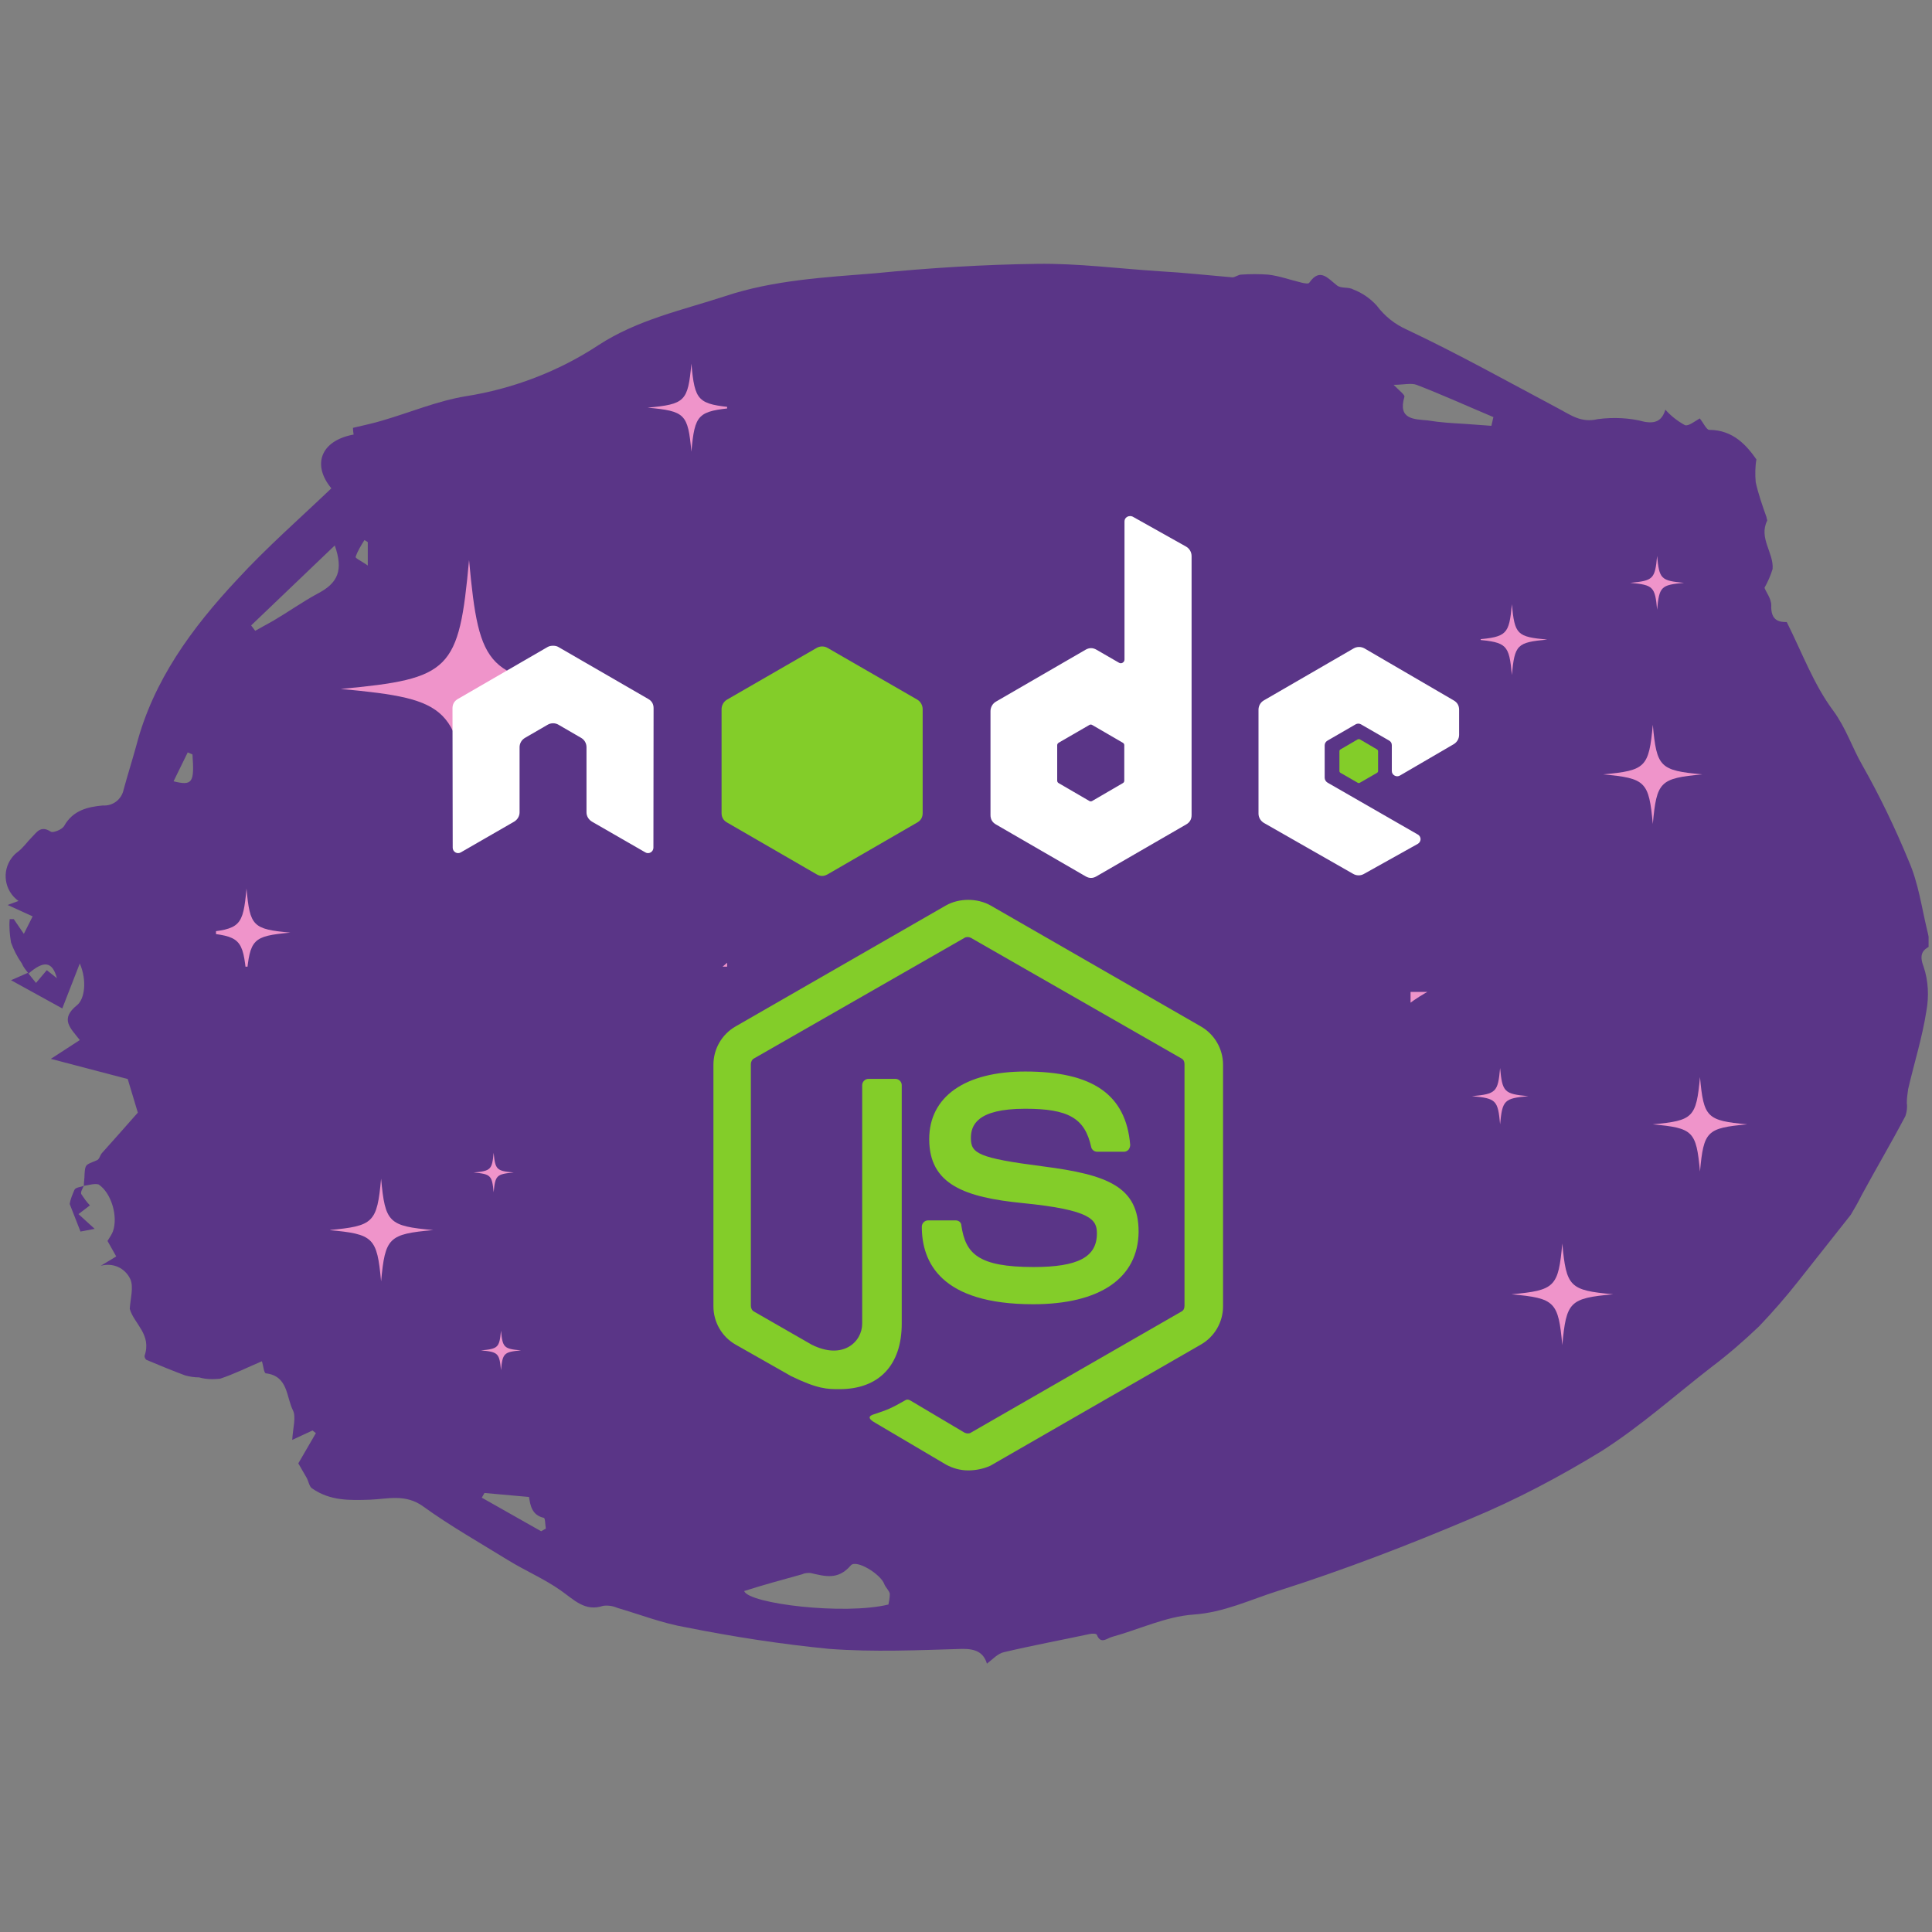 <svg xmlns="http://www.w3.org/2000/svg" xmlns:xlink="http://www.w3.org/1999/xlink" width="189" zoomAndPan="magnify" viewBox="0 0 141.75 141.75" height="189" preserveAspectRatio="xMidYMid meet" version="1.0"><rect x="0" y="0" width="141.75" height="141.75" fill="#808080" stroke="none"/><defs><clipPath id="id1"><path d="M 0 19.312 L 141.5 19.312 L 141.5 122.062 L 0 122.062 Z M 0 19.312 " clip-rule="nonzero"/></clipPath><clipPath id="id2"><path d="M 21 37 L 53.348 37 L 53.348 70.926 L 21 70.926 Z M 21 37 " clip-rule="nonzero"/></clipPath><clipPath id="id3"><path d="M 15.848 65 L 22 65 L 22 70.926 L 15.848 70.926 Z M 15.848 65 " clip-rule="nonzero"/></clipPath><clipPath id="id4"><path d="M 47 26.676 L 53.348 26.676 L 53.348 34 L 47 34 Z M 47 26.676 " clip-rule="nonzero"/></clipPath><clipPath id="id5"><path d="M 108.641 42 L 126 42 L 126 62.188 L 108.641 62.188 Z M 108.641 42 " clip-rule="nonzero"/></clipPath><clipPath id="id6"><path d="M 108.641 44 L 114 44 L 114 50 L 108.641 50 Z M 108.641 44 " clip-rule="nonzero"/></clipPath><clipPath id="id7"><path d="M 103.492 72.777 L 124 72.777 L 124 96 L 103.492 96 Z M 103.492 72.777 " clip-rule="nonzero"/></clipPath><clipPath id="id8"><path d="M 121.18 79 L 128.191 79 L 128.191 86 L 121.18 86 Z M 121.18 79 " clip-rule="nonzero"/></clipPath><clipPath id="id9"><path d="M 26 83.469 L 41.48 83.469 L 41.48 97 L 26 97 Z M 26 83.469 " clip-rule="nonzero"/></clipPath><clipPath id="id10"><path d="M 24.23 86 L 32 86 L 32 95 L 24.23 95 Z M 24.23 86 " clip-rule="nonzero"/></clipPath><clipPath id="id11"><path d="M 35.195 97.621 L 38.324 97.621 L 38.324 100.527 L 35.195 100.527 Z M 35.195 97.621 " clip-rule="nonzero"/></clipPath><clipPath id="id12"><path d="M 33.195 37.68 L 108 37.68 L 108 64.68 L 33.195 64.68 Z M 33.195 37.68 " clip-rule="nonzero"/></clipPath><clipPath id="id13"><path d="M 52 47 L 102 47 L 102 64.68 L 52 64.68 Z M 52 47 " clip-rule="nonzero"/></clipPath><clipPath id="id14"><path d="M 52.289 66 L 89.789 66 L 89.789 107.891 L 52.289 107.891 Z M 52.289 66 " clip-rule="nonzero"/></clipPath></defs><g clip-path="url(#id1)"><path fill="rgb(35.289%, 20.779%, 52.939%)" d="M 6.152 87.004 C 6.152 86.711 6.203 86.465 6.203 86.168 C 6.254 85.43 6.254 85.477 7.094 85.133 C 7.293 85.082 7.34 84.738 7.488 84.59 C 8.281 83.703 9.074 82.816 10.113 81.633 L 9.371 79.168 L 3.73 77.688 L 5.855 76.309 C 5.164 75.418 4.371 74.777 5.66 73.742 C 6.203 73.301 6.402 71.969 5.855 70.688 L 4.57 73.988 L 0.809 71.918 L 2.047 71.375 L 2.641 72.117 L 3.434 71.18 L 4.176 71.77 C 3.828 70.488 3.184 70.488 2.098 71.426 C 1.898 71.18 1.699 70.934 1.602 70.688 C 1.254 70.191 1.008 69.699 0.809 69.156 C 0.711 68.566 0.66 68.023 0.711 67.434 L 1.008 67.434 L 1.75 68.516 L 2.395 67.234 L 0.562 66.398 L 1.355 66.102 C 0.316 65.359 0.117 63.93 0.859 62.945 C 1.008 62.75 1.156 62.602 1.305 62.5 C 1.699 62.207 1.996 61.762 2.344 61.418 C 2.691 61.07 2.988 60.531 3.73 61.023 C 3.879 61.121 4.57 60.875 4.719 60.578 C 5.363 59.445 6.449 59.199 7.539 59.098 C 8.281 59.148 8.926 58.656 9.074 57.918 C 9.371 56.832 9.715 55.746 10.012 54.664 C 11.25 49.93 14.07 46.082 17.387 42.535 C 19.562 40.168 21.988 38.047 24.312 35.828 C 22.879 34.102 23.523 32.328 25.945 31.883 C 25.898 31.637 25.898 31.34 25.898 31.391 C 26.738 31.191 27.43 31.047 28.074 30.848 C 30.102 30.258 32.082 29.418 34.16 29.074 C 37.625 28.531 40.988 27.25 43.906 25.324 C 46.777 23.453 50.043 22.762 53.211 21.727 C 56.773 20.543 60.535 20.348 64.195 20.051 C 68.203 19.656 72.16 19.41 76.07 19.359 C 79.039 19.312 82.059 19.707 85.074 19.902 C 86.855 20 88.641 20.199 90.422 20.348 C 90.617 20.348 90.867 20.148 91.062 20.148 C 91.707 20.102 92.398 20.102 93.043 20.148 C 93.883 20.246 94.676 20.543 95.516 20.742 C 95.715 20.789 96.012 20.84 96.062 20.742 C 96.852 19.605 97.445 20.445 98.09 20.938 C 98.387 21.184 98.93 21.035 99.277 21.234 C 99.922 21.48 100.516 21.875 101.008 22.418 C 101.602 23.207 102.344 23.797 103.234 24.191 C 106.996 25.969 110.609 27.988 114.32 29.961 C 115.258 30.453 116 31.047 117.238 30.75 C 118.375 30.602 119.562 30.652 120.652 30.945 C 121.496 31.094 121.941 30.848 122.188 30.059 C 122.582 30.504 123.078 30.898 123.621 31.191 C 123.871 31.293 124.363 30.898 124.711 30.699 C 124.957 30.996 125.207 31.539 125.402 31.539 C 127.184 31.539 128.176 32.723 128.867 33.707 C 128.77 34.25 128.77 34.844 128.816 35.383 C 129.016 36.273 129.312 37.109 129.609 37.949 C 129.609 38.047 129.66 38.098 129.66 38.195 C 129.016 39.477 130.152 40.562 130.055 41.746 C 129.906 42.238 129.707 42.68 129.461 43.125 C 129.559 43.422 129.957 43.914 129.957 44.406 C 129.906 45.59 130.598 45.641 131.094 45.641 C 132.23 47.906 133.074 50.227 134.508 52.148 C 135.449 53.43 135.895 54.859 136.637 56.141 C 137.922 58.41 139.059 60.777 140.051 63.191 C 140.742 64.77 140.988 66.543 141.387 68.223 C 141.484 68.566 141.535 68.961 141.633 69.402 C 141.039 69.699 140.793 70.047 141.137 70.934 C 141.484 71.969 141.535 73.102 141.336 74.188 C 141.039 76.109 140.445 77.984 140 79.906 C 139.949 80.25 139.902 80.598 139.902 80.941 C 139.949 81.238 139.902 81.582 139.801 81.879 C 138.762 83.852 137.625 85.773 136.586 87.695 C 136.34 88.188 136.09 88.633 135.793 89.125 C 134.508 90.754 133.223 92.379 131.934 94.008 C 131.043 95.141 130.055 96.273 129.066 97.309 C 127.926 98.395 126.789 99.383 125.551 100.316 C 122.879 102.387 120.355 104.656 117.484 106.48 C 114.418 108.355 111.25 110.031 107.938 111.41 C 103.285 113.383 98.535 115.207 93.734 116.734 C 91.707 117.379 89.777 118.312 87.551 118.461 C 85.52 118.609 83.59 119.547 81.613 120.09 C 81.215 120.188 80.77 120.68 80.473 119.941 C 80.426 119.844 80.129 119.844 79.93 119.891 C 77.852 120.336 75.723 120.73 73.645 121.223 C 73.199 121.32 72.805 121.766 72.41 122.062 C 72.16 121.223 71.566 120.977 70.629 120.977 C 67.363 121.074 64.098 121.223 60.832 120.977 C 57.316 120.633 53.805 120.09 50.34 119.398 C 48.609 119.102 46.977 118.461 45.293 117.969 C 44.945 117.82 44.602 117.773 44.254 117.82 C 42.918 118.266 42.125 117.379 41.137 116.688 C 39.949 115.848 38.562 115.258 37.277 114.469 C 35.199 113.188 33.023 111.953 31.043 110.523 C 29.758 109.586 28.422 109.98 27.184 110.031 C 25.648 110.082 24.215 110.129 22.879 109.191 C 22.68 109.043 22.633 108.648 22.484 108.402 C 22.285 108.059 22.086 107.715 21.887 107.367 L 23.176 105.148 L 22.93 104.953 L 21.441 105.645 C 21.492 104.754 21.738 103.965 21.492 103.473 C 20.996 102.488 21.145 100.957 19.512 100.762 C 19.363 100.762 19.316 100.172 19.215 99.875 C 18.176 100.316 17.188 100.812 16.148 101.156 C 15.652 101.207 15.109 101.207 14.613 101.059 C 14.27 101.059 13.922 101.008 13.574 100.91 C 12.637 100.562 11.695 100.172 10.754 99.777 C 10.656 99.727 10.605 99.578 10.605 99.48 C 11.152 97.902 9.816 97.113 9.52 96.027 C 9.566 95.289 9.816 94.449 9.566 93.859 C 9.172 93.02 8.281 92.625 7.391 92.871 L 8.527 92.184 L 7.887 91.047 C 8.035 90.801 8.184 90.605 8.281 90.359 C 8.676 89.273 8.184 87.547 7.242 86.906 C 6.945 86.809 6.5 86.957 6.152 87.004 Z M 65.184 117.723 C 65.234 117.477 65.285 117.23 65.285 116.934 C 65.234 116.688 64.988 116.488 64.887 116.242 C 64.641 115.504 62.809 114.371 62.414 114.863 C 61.473 115.949 60.535 115.652 59.445 115.406 C 59.246 115.406 59.051 115.406 58.852 115.504 C 57.418 115.898 55.98 116.293 54.598 116.734 C 54.941 117.672 61.969 118.512 65.184 117.723 Z M 109.422 31.242 L 109.57 30.602 C 107.688 29.812 105.859 28.977 103.93 28.234 C 103.531 28.086 102.988 28.234 102.246 28.234 C 102.742 28.727 103.086 28.977 103.039 29.121 C 102.543 30.801 103.781 30.75 104.77 30.848 C 105.66 30.996 106.551 31.047 107.391 31.094 C 108.133 31.145 108.777 31.191 109.422 31.242 Z M 18.426 45.887 L 18.723 46.281 C 19.168 46.035 19.613 45.789 20.059 45.539 C 21.148 44.898 22.188 44.16 23.273 43.57 C 24.809 42.781 25.203 41.844 24.562 40.02 Z M 39.703 112.348 L 40.047 112.152 C 40 111.855 40 111.363 39.898 111.363 C 39.008 111.164 38.91 110.426 38.812 109.832 L 35.547 109.539 L 35.348 109.883 Z M 14.121 55.352 L 13.773 55.203 L 12.734 57.324 C 14.121 57.668 14.27 57.422 14.121 55.352 Z M 26.984 39.773 L 26.738 39.625 C 26.492 40.02 26.242 40.414 26.094 40.855 C 26.047 40.957 26.59 41.203 26.984 41.496 Z M 6.152 87.004 C 5.906 87.105 5.559 87.105 5.461 87.301 C 5.312 87.648 5.164 87.992 5.113 88.336 L 5.906 90.359 L 6.945 90.16 L 5.758 89.078 L 6.598 88.438 C 6.352 88.188 6.152 87.895 5.957 87.598 C 5.906 87.449 6.055 87.203 6.152 87.004 C 6.152 86.957 6.152 87.004 6.152 87.004 Z M 6.152 87.004 " fill-opacity="1" fill-rule="nonzero"/></g><g clip-path="url(#id2)"><path fill="rgb(93.729%, 58.04%, 79.219%)" d="M 104.133 78.594 C 68.637 81.875 65.984 84.535 62.719 120.184 C 59.449 84.535 56.801 81.875 21.301 78.594 C 56.801 75.312 59.449 72.652 62.719 37.004 C 65.984 72.652 68.637 75.312 104.133 78.594 " fill-opacity="1" fill-rule="nonzero"/></g><path fill="rgb(93.729%, 58.04%, 79.219%)" d="M 43.832 50.547 C 35.762 51.293 35.16 51.898 34.414 60.004 C 33.672 51.898 33.07 51.293 25 50.547 C 33.07 49.801 33.672 49.195 34.414 41.09 C 35.16 49.195 35.762 49.801 43.832 50.547 " fill-opacity="1" fill-rule="nonzero"/><g clip-path="url(#id3)"><path fill="rgb(93.729%, 58.04%, 79.219%)" d="M 21.301 68.426 C 18.547 68.684 18.34 68.887 18.086 71.656 C 17.832 68.887 17.625 68.684 14.871 68.426 C 17.625 68.172 17.832 67.965 18.086 65.195 C 18.34 67.965 18.547 68.172 21.301 68.426 " fill-opacity="1" fill-rule="nonzero"/></g><g clip-path="url(#id4)"><path fill="rgb(93.729%, 58.04%, 79.219%)" d="M 53.945 29.91 C 51.188 30.164 50.98 30.371 50.727 33.141 C 50.473 30.371 50.27 30.164 47.512 29.91 C 50.27 29.656 50.473 29.449 50.727 26.68 C 50.98 29.449 51.188 29.656 53.945 29.91 " fill-opacity="1" fill-rule="nonzero"/></g><g clip-path="url(#id5)"><path fill="rgb(93.729%, 58.04%, 79.219%)" d="M 125.566 67.621 C 103.828 69.625 102.203 71.25 100.203 93.008 C 98.203 71.25 96.582 69.625 74.84 67.621 C 96.582 65.621 98.203 63.996 100.203 42.238 C 102.203 63.996 103.828 65.621 125.566 67.621 " fill-opacity="1" fill-rule="nonzero"/></g><path fill="rgb(93.729%, 58.04%, 79.219%)" d="M 123.551 42.762 C 121.863 42.918 121.738 43.043 121.582 44.734 C 121.426 43.043 121.301 42.918 119.609 42.762 C 121.301 42.605 121.426 42.48 121.582 40.789 C 121.738 42.48 121.863 42.605 123.551 42.762 " fill-opacity="1" fill-rule="nonzero"/><g clip-path="url(#id6)"><path fill="rgb(93.729%, 58.04%, 79.219%)" d="M 113.52 46.926 C 111.297 47.133 111.133 47.297 110.926 49.523 C 110.723 47.297 110.555 47.133 108.332 46.926 C 110.555 46.723 110.723 46.555 110.926 44.332 C 111.133 46.555 111.297 46.723 113.52 46.926 " fill-opacity="1" fill-rule="nonzero"/></g><path fill="rgb(93.729%, 58.04%, 79.219%)" d="M 124.902 56.816 C 121.785 57.105 121.551 57.336 121.266 60.457 C 120.977 57.336 120.746 57.105 117.625 56.816 C 120.746 56.531 120.977 56.297 121.266 53.176 C 121.551 56.297 121.785 56.531 124.902 56.816 " fill-opacity="1" fill-rule="nonzero"/><g clip-path="url(#id7)"><path fill="rgb(93.729%, 58.04%, 79.219%)" d="M 123.375 69.066 C 100.535 71.164 98.832 72.867 96.73 95.676 C 94.625 72.867 92.922 71.164 70.082 69.066 C 92.922 66.969 94.625 65.266 96.73 42.457 C 98.832 65.266 100.535 66.969 123.375 69.066 " fill-opacity="1" fill-rule="nonzero"/></g><g clip-path="url(#id8)"><path fill="rgb(93.729%, 58.04%, 79.219%)" d="M 128.195 82.492 C 125.223 82.766 125 82.984 124.727 85.953 C 124.453 82.984 124.23 82.766 121.258 82.492 C 124.23 82.219 124.453 81.996 124.727 79.027 C 125 81.996 125.223 82.219 128.195 82.492 " fill-opacity="1" fill-rule="nonzero"/></g><path fill="rgb(93.729%, 58.04%, 79.219%)" d="M 112.133 80.426 C 110.359 80.586 110.227 80.719 110.062 82.492 C 109.902 80.719 109.77 80.586 107.996 80.426 C 109.77 80.262 109.902 80.129 110.062 78.359 C 110.227 80.129 110.359 80.262 112.133 80.426 " fill-opacity="1" fill-rule="nonzero"/><path fill="rgb(93.729%, 58.04%, 79.219%)" d="M 118.359 94.961 C 115.16 95.254 114.922 95.492 114.625 98.688 C 114.332 95.492 114.094 95.254 110.895 94.961 C 114.094 94.668 114.332 94.43 114.625 91.234 C 114.922 94.43 115.16 94.668 118.359 94.961 " fill-opacity="1" fill-rule="nonzero"/><g clip-path="url(#id9)"><path fill="rgb(93.729%, 58.04%, 79.219%)" d="M 64.617 78.062 C 48.379 79.535 47.168 80.727 45.672 96.715 C 44.18 80.727 42.969 79.535 26.73 78.062 C 42.969 76.59 44.18 75.398 45.672 59.41 C 47.168 75.398 48.379 76.59 64.617 78.062 " fill-opacity="1" fill-rule="nonzero"/></g><g clip-path="url(#id10)"><path fill="rgb(93.729%, 58.04%, 79.219%)" d="M 31.789 90.25 C 28.508 90.547 28.262 90.789 27.961 94.016 C 27.66 90.789 27.414 90.547 24.133 90.25 C 27.414 89.953 27.66 89.711 27.961 86.48 C 28.262 89.711 28.508 89.953 31.789 90.25 " fill-opacity="1" fill-rule="nonzero"/></g><g clip-path="url(#id11)"><path fill="rgb(93.729%, 58.04%, 79.219%)" d="M 38.23 99.078 C 36.969 99.191 36.875 99.285 36.758 100.527 C 36.641 99.285 36.547 99.191 35.285 99.078 C 36.547 98.965 36.641 98.871 36.758 97.629 C 36.875 98.871 36.969 98.965 38.23 99.078 " fill-opacity="1" fill-rule="nonzero"/></g><path fill="rgb(93.729%, 58.04%, 79.219%)" d="M 37.691 86.027 C 36.43 86.141 36.336 86.234 36.219 87.477 C 36.102 86.234 36.008 86.141 34.75 86.027 C 36.008 85.91 36.102 85.82 36.219 84.578 C 36.336 85.82 36.43 85.91 37.691 86.027 " fill-opacity="1" fill-rule="nonzero"/><g clip-path="url(#id12)"><path fill="rgb(100%, 100%, 100%)" d="M 82.898 37.867 C 82.828 37.867 82.762 37.883 82.703 37.918 C 82.57 37.996 82.504 38.109 82.504 38.262 L 82.504 48.383 C 82.504 48.484 82.457 48.57 82.371 48.621 C 82.281 48.676 82.188 48.676 82.094 48.621 L 80.445 47.668 C 80.18 47.516 79.918 47.516 79.652 47.668 L 73.07 51.48 C 72.824 51.621 72.672 51.895 72.672 52.18 L 72.672 59.801 C 72.672 60.105 72.805 60.336 73.07 60.488 L 79.652 64.297 C 79.918 64.453 80.184 64.453 80.445 64.297 L 87.031 60.488 C 87.297 60.336 87.426 60.105 87.426 59.801 L 87.426 40.801 C 87.426 40.512 87.27 40.242 87.02 40.102 L 83.098 37.902 C 83.035 37.871 82.969 37.863 82.898 37.863 Z M 40.539 47.379 C 40.41 47.383 40.293 47.406 40.18 47.469 L 33.598 51.281 C 33.332 51.434 33.199 51.664 33.199 51.969 L 33.215 62.195 C 33.215 62.336 33.289 62.469 33.41 62.539 C 33.535 62.613 33.688 62.613 33.809 62.539 L 37.715 60.289 C 37.961 60.145 38.121 59.887 38.121 59.602 L 38.121 54.824 C 38.121 54.539 38.273 54.281 38.52 54.137 L 40.184 53.172 C 40.305 53.102 40.438 53.066 40.578 53.066 C 40.719 53.066 40.852 53.102 40.973 53.172 L 42.637 54.137 C 42.883 54.277 43.031 54.539 43.031 54.824 L 43.031 59.602 C 43.031 59.887 43.195 60.145 43.441 60.289 L 47.348 62.539 C 47.469 62.613 47.621 62.613 47.742 62.539 C 47.863 62.469 47.941 62.336 47.941 62.195 L 47.953 51.969 C 47.957 51.66 47.824 51.43 47.559 51.281 L 40.973 47.473 C 40.863 47.406 40.742 47.383 40.617 47.379 Z M 99.711 47.469 C 99.57 47.469 99.438 47.504 99.316 47.574 L 92.73 51.387 C 92.484 51.527 92.336 51.789 92.336 52.074 L 92.336 59.695 C 92.336 59.98 92.496 60.242 92.742 60.383 L 99.277 64.113 C 99.516 64.254 99.812 64.262 100.055 64.129 L 104.016 61.918 C 104.141 61.848 104.223 61.719 104.227 61.574 C 104.227 61.43 104.152 61.301 104.027 61.23 L 97.402 57.422 C 97.277 57.348 97.191 57.207 97.191 57.062 L 97.191 54.68 C 97.191 54.539 97.277 54.406 97.402 54.336 L 99.461 53.145 C 99.582 53.074 99.734 53.074 99.855 53.145 L 101.922 54.336 C 102.051 54.414 102.117 54.527 102.117 54.68 L 102.117 56.559 C 102.117 56.711 102.184 56.828 102.316 56.902 C 102.438 56.973 102.59 56.973 102.711 56.902 L 106.656 54.602 C 106.902 54.457 107.055 54.195 107.055 53.914 L 107.055 52.074 C 107.055 51.77 106.922 51.539 106.656 51.387 L 100.113 47.574 C 99.988 47.504 99.855 47.469 99.715 47.469 Z M 80.023 53.16 C 80.059 53.16 80.094 53.168 80.129 53.188 L 82.383 54.496 C 82.445 54.531 82.488 54.598 82.488 54.668 L 82.488 57.285 C 82.488 57.359 82.445 57.422 82.383 57.457 L 80.129 58.77 C 80.066 58.805 79.992 58.805 79.93 58.77 L 77.672 57.457 C 77.613 57.422 77.566 57.359 77.566 57.285 L 77.566 54.668 C 77.566 54.598 77.613 54.531 77.672 54.496 L 79.93 53.188 C 79.961 53.168 79.988 53.16 80.023 53.16 Z M 80.023 53.16 " fill-opacity="1" fill-rule="nonzero"/></g><g clip-path="url(#id13)"><path fill="rgb(51.369%, 80.389%, 16.08%)" d="M 60.32 47.43 C 60.18 47.43 60.047 47.465 59.922 47.535 L 53.34 51.332 C 53.094 51.477 52.941 51.75 52.941 52.035 L 52.941 59.656 C 52.941 59.961 53.074 60.191 53.34 60.344 L 59.922 64.152 C 60.188 64.305 60.449 64.305 60.715 64.152 L 67.301 60.344 C 67.566 60.191 67.695 59.961 67.695 59.656 L 67.695 52.035 C 67.695 51.75 67.547 51.477 67.301 51.332 L 60.715 47.535 C 60.594 47.465 60.461 47.43 60.32 47.43 Z M 99.699 54.23 C 99.672 54.23 99.645 54.23 99.621 54.242 L 98.352 54.984 C 98.301 55.012 98.273 55.059 98.273 55.117 L 98.273 56.57 C 98.273 56.625 98.305 56.676 98.352 56.703 L 99.621 57.434 C 99.668 57.461 99.715 57.461 99.766 57.434 L 101.031 56.703 C 101.078 56.676 101.109 56.625 101.109 56.57 L 101.109 55.117 C 101.109 55.062 101.078 55.012 101.031 54.984 L 99.766 54.242 C 99.742 54.23 99.727 54.23 99.699 54.23 Z M 99.699 54.23 " fill-opacity="1" fill-rule="nonzero"/></g><g clip-path="url(#id14)"><path fill="rgb(51.369%, 80.389%, 16.08%)" d="M 71.039 107.883 C 70.457 107.883 69.914 107.73 69.414 107.461 L 64.266 104.422 C 63.492 104 63.879 103.848 64.109 103.77 C 65.156 103.422 65.348 103.348 66.434 102.73 C 66.547 102.652 66.703 102.691 66.82 102.77 L 70.766 105.113 C 70.922 105.191 71.117 105.191 71.234 105.113 L 86.676 96.23 C 86.828 96.156 86.906 96 86.906 95.809 L 86.906 78.078 C 86.906 77.887 86.828 77.73 86.676 77.656 L 71.234 68.809 C 71.078 68.73 70.883 68.73 70.766 68.809 L 55.324 77.656 C 55.168 77.73 55.09 77.926 55.09 78.078 L 55.09 95.809 C 55.09 95.961 55.168 96.156 55.324 96.23 L 59.543 98.652 C 61.828 99.809 63.258 98.461 63.258 97.117 L 63.258 79.617 C 63.258 79.387 63.453 79.156 63.723 79.156 L 65.695 79.156 C 65.93 79.156 66.16 79.348 66.16 79.617 L 66.16 97.117 C 66.16 100.156 64.496 101.922 61.594 101.922 C 60.703 101.922 60.008 101.922 58.035 100.961 L 53.969 98.652 C 52.961 98.078 52.344 97 52.344 95.848 L 52.344 78.117 C 52.344 76.961 52.961 75.887 53.969 75.309 L 69.414 66.426 C 70.379 65.887 71.695 65.887 72.664 66.426 L 88.105 75.309 C 89.113 75.887 89.734 76.961 89.734 78.117 L 89.734 95.848 C 89.734 97 89.113 98.078 88.105 98.652 L 72.664 107.539 C 72.16 107.77 71.578 107.883 71.039 107.883 Z M 75.801 95.691 C 69.027 95.691 67.633 92.613 67.633 90 C 67.633 89.77 67.824 89.539 68.098 89.539 L 70.109 89.539 C 70.34 89.539 70.535 89.691 70.535 89.922 C 70.844 91.961 71.734 92.961 75.836 92.961 C 79.09 92.961 80.48 92.23 80.48 90.5 C 80.48 89.5 80.094 88.77 75.027 88.27 C 70.805 87.848 68.176 86.922 68.176 83.578 C 68.176 80.461 70.805 78.617 75.219 78.617 C 80.172 78.617 82.613 80.309 82.922 84 C 82.922 84.117 82.883 84.23 82.805 84.348 C 82.727 84.426 82.613 84.5 82.496 84.5 L 80.48 84.5 C 80.289 84.5 80.094 84.348 80.059 84.152 C 79.594 82.039 78.391 81.348 75.219 81.348 C 71.656 81.348 71.234 82.578 71.234 83.5 C 71.234 84.617 71.734 84.961 76.535 85.578 C 81.297 86.191 83.539 87.078 83.539 90.383 C 83.5 93.77 80.715 95.691 75.801 95.691 Z M 75.801 95.691 " fill-opacity="1" fill-rule="nonzero"/></g></svg>